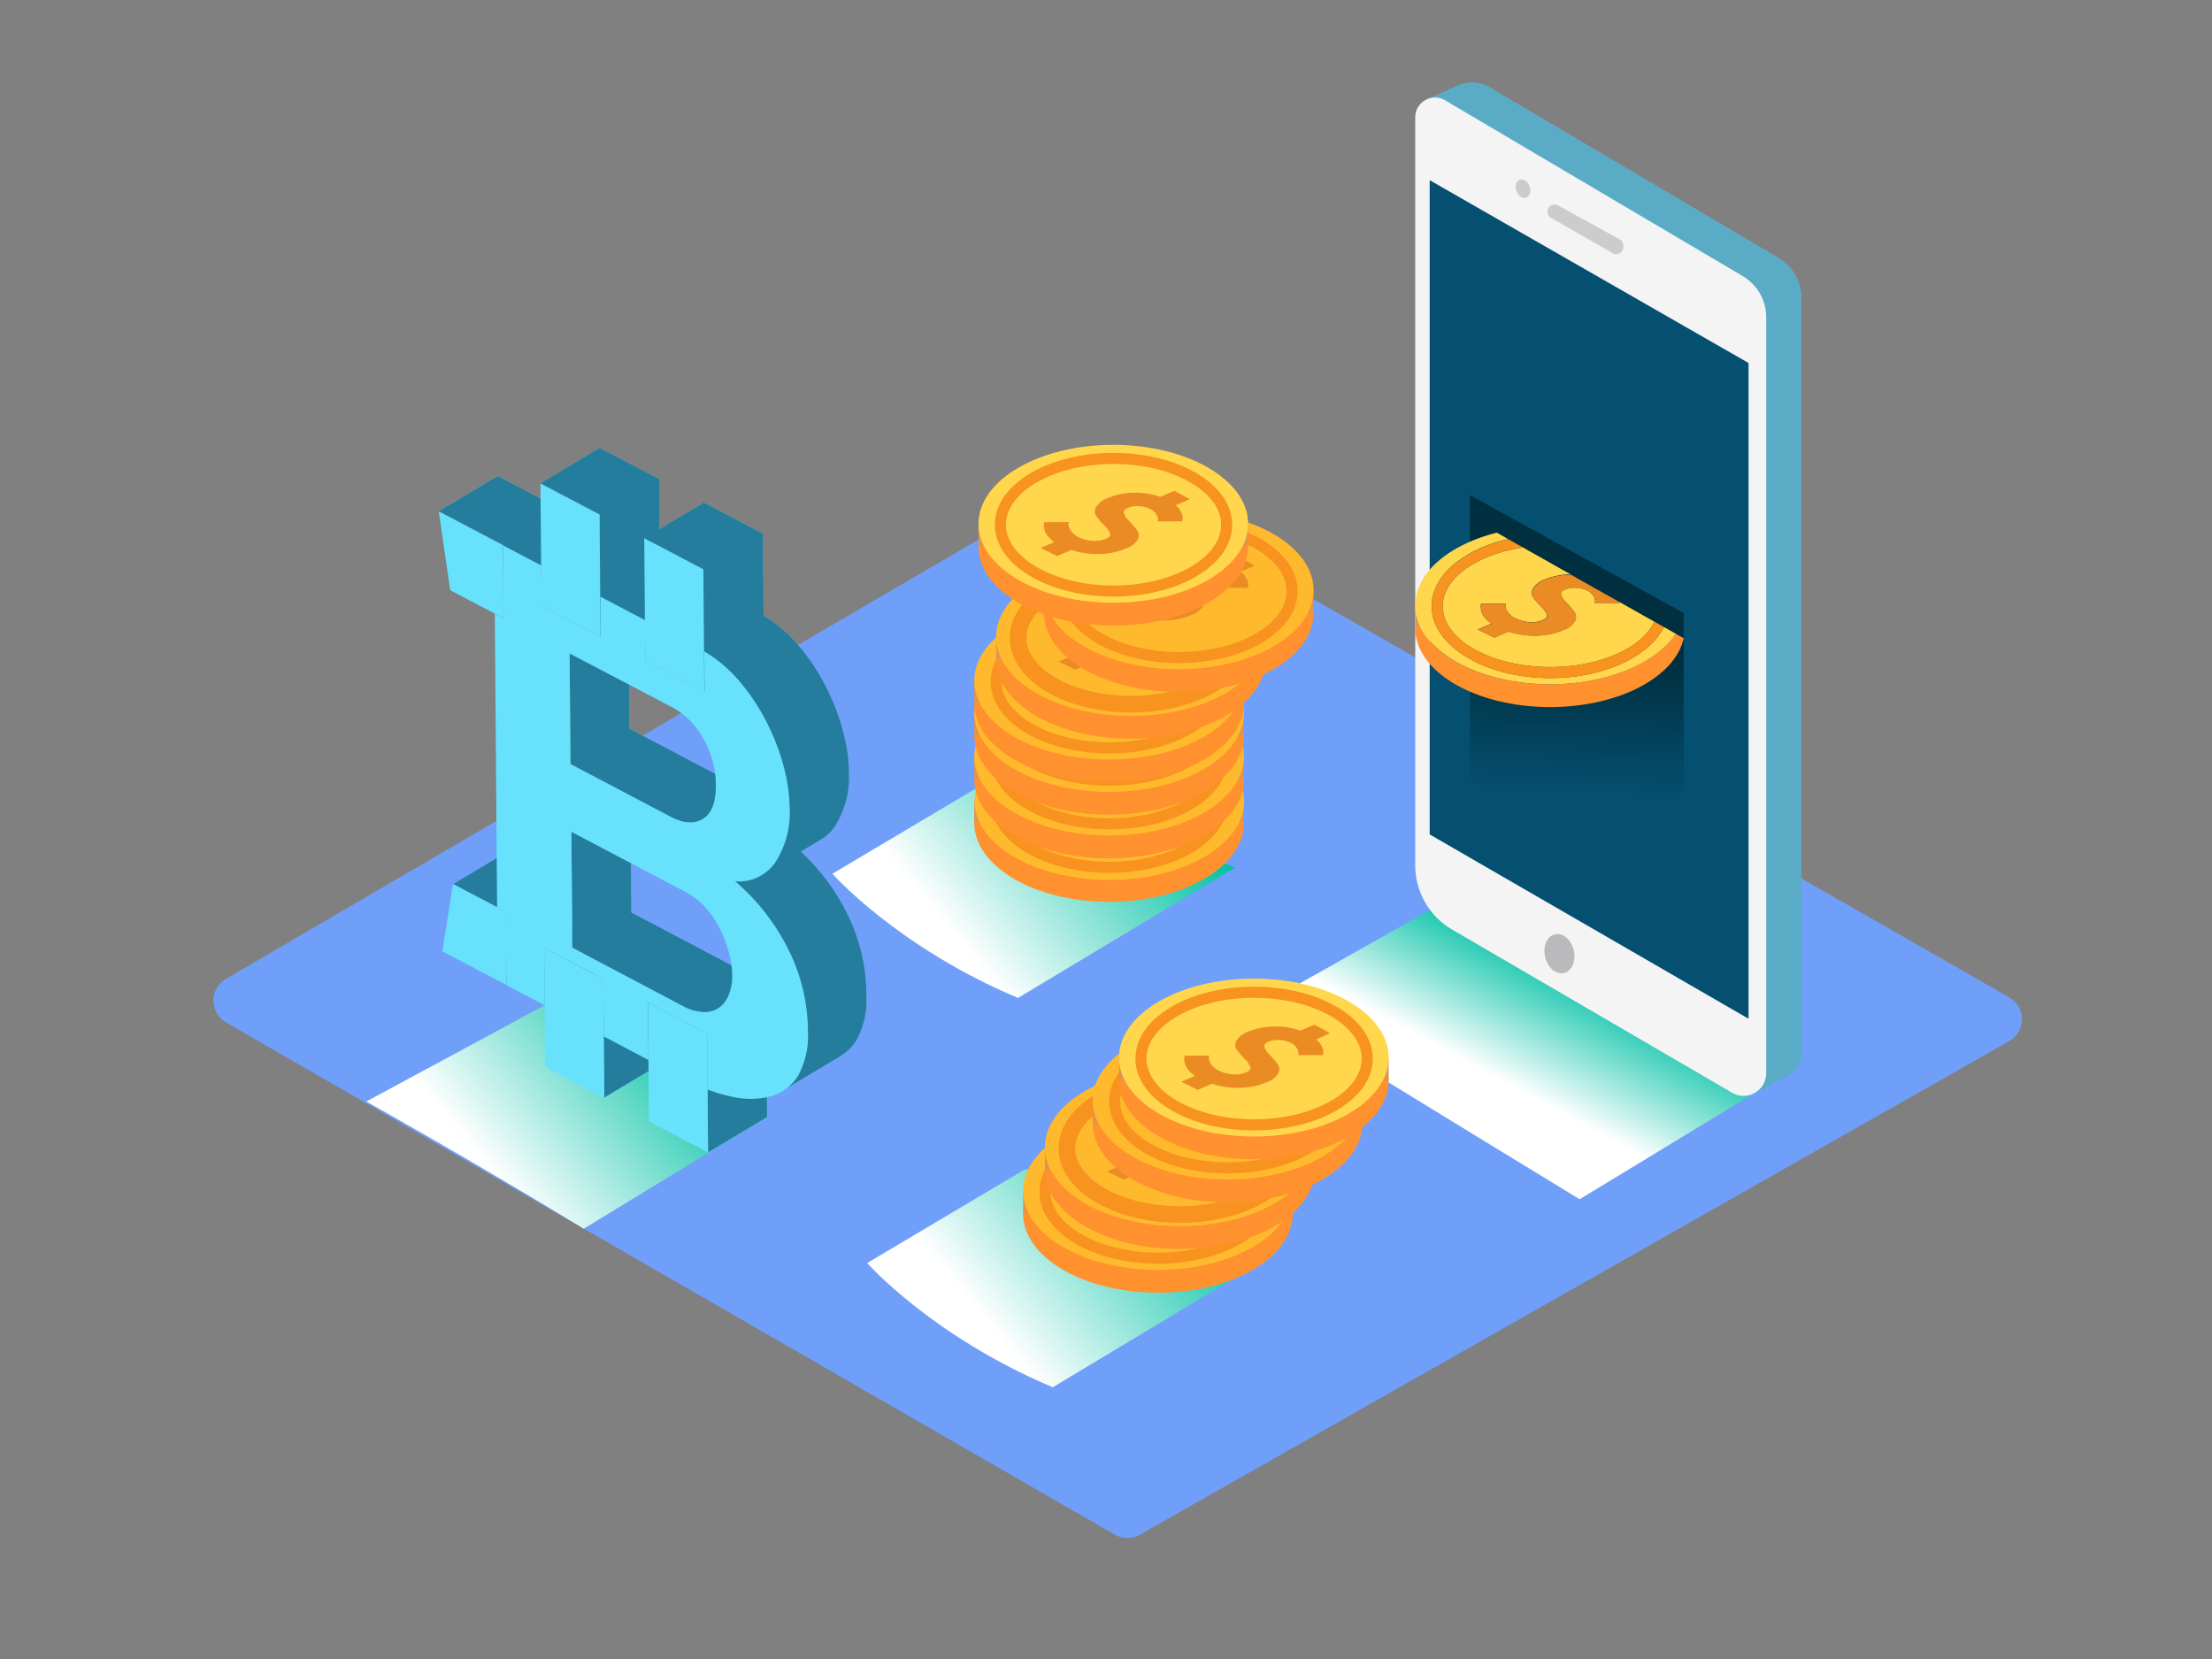 <svg xmlns="http://www.w3.org/2000/svg" xmlns:xlink="http://www.w3.org/1999/xlink" viewBox="0 0 400 300"><rect x="0" y="0" width="400" height="300" fill="#808080" stroke="none"/><defs><linearGradient id="linear-gradient" x1="281.88" y1="173.63" x2="270.45" y2="194.85" gradientUnits="userSpaceOnUse"><stop offset="0" stop-color="#00c1a5"/><stop offset="0.23" stop-color="#3bcfba"/><stop offset="1" stop-color="#fff"/></linearGradient><linearGradient id="linear-gradient-2" x1="123.16" y1="183.48" x2="88.93" y2="211.82" gradientUnits="userSpaceOnUse"><stop offset="0" stop-color="#00c1a5"/><stop offset="1" stop-color="#fff"/></linearGradient><linearGradient id="linear-gradient-3" x1="208.71" y1="139.4" x2="172.7" y2="169.21" xlink:href="#linear-gradient-2"/><linearGradient id="linear-gradient-4" x1="215" y1="209.77" x2="178.98" y2="239.59" xlink:href="#linear-gradient-2"/><linearGradient id="linear-gradient-5" x1="285.49" y1="118.48" x2="284.3" y2="143.47" gradientUnits="userSpaceOnUse"><stop offset="0.01" stop-color="#002f3f"/><stop offset="1" stop-color="#054f70"/></linearGradient></defs><title>201-210</title><g style="isolation:isolate"><g id="Layer_2" data-name="Layer 2"><path d="M40.89,184.9,201.6,277.52a4.56,4.56,0,0,0,4.53,0l157.2-89.25a4.56,4.56,0,0,0,0-7.92L199.91,86.84a4.56,4.56,0,0,0-4.56,0L40.87,177A4.56,4.56,0,0,0,40.89,184.9Z" fill="#709ff9"/><path d="M266.21,160.24l-38,21.45s36.53,22.45,57.44,35.17l33.17-20.15" fill="url(#linear-gradient)" style="mix-blend-mode:multiply"/><path d="M98.49,181.78,66.24,199.19s18.4,10.26,39.31,23L138.72,202" fill="url(#linear-gradient-2)" style="mix-blend-mode:multiply"/><path d="M179.13,141l-28.61,17s11.73,13.27,33.57,22.46l39.29-23.6" fill="url(#linear-gradient-3)" style="mix-blend-mode:multiply"/><ellipse cx="200.56" cy="148.8" rx="24.38" ry="14.28" fill="#ff912e"/><polygon points="176.18 148.81 176.18 144.68 178.83 147.98 176.18 148.81" fill="#e0944f"/><polygon points="224.93 144.68 224.93 148.81 221.84 148.81 224.1 145.49 224.93 144.68" fill="#e0944f"/><ellipse cx="200.6" cy="144.85" rx="24.38" ry="14.28" fill="#ffb92c"/><path d="M212.92,142.77a1.9,1.9,0,0,1,.19,1.08l-.1.38-4.45,0a2,2,0,0,0,.08-.38,1.66,1.66,0,0,0-.27-.81,2.43,2.43,0,0,0-1.08-1,4.87,4.87,0,0,0-2.09-.55,4.51,4.51,0,0,0-2,.31q-.93.4-.72,1a3.86,3.86,0,0,0,.95,1.39,16.94,16.94,0,0,1,1.35,1.55,1.62,1.62,0,0,1,.24,1.72,3.83,3.83,0,0,1-2.16,1.68,12.8,12.8,0,0,1-4.72,1,15.08,15.08,0,0,1-5.16-.73l-2.56,1.1-3-1.46,2.49-1.07a5.61,5.61,0,0,1-1.19-1.07,3.17,3.17,0,0,1-.59-1,3.27,3.27,0,0,1-.15-.81,1.74,1.74,0,0,1,0-.56l.09-.21h4.45a3.55,3.55,0,0,0-.11.45,1.89,1.89,0,0,0,.36,1,3.34,3.34,0,0,0,1.47,1.26,6.32,6.32,0,0,0,2.59.67,5.38,5.38,0,0,0,2.38-.38q.92-.4.7-1a3.84,3.84,0,0,0-1-1.39,14.25,14.25,0,0,1-1.36-1.55,1.6,1.6,0,0,1-.19-1.72,4.15,4.15,0,0,1,2.27-1.72,12.24,12.24,0,0,1,4.52-.89,13.06,13.06,0,0,1,4.82.75l2.55-1.1,2.79,1.52-2.56,1.1A3.64,3.64,0,0,1,212.92,142.77Z" fill="#ea8b24"/><ellipse cx="200.6" cy="144.85" rx="20.46" ry="11.99" fill="none" stroke="#f7931e" stroke-miterlimit="10" stroke-width="2"/><ellipse cx="200.56" cy="140.94" rx="24.38" ry="14.28" fill="#ff912e"/><polygon points="176.18 140.94 176.18 136.81 178.83 140.11 176.18 140.94" fill="#e0944f"/><polygon points="224.93 136.81 224.93 140.94 221.84 140.94 224.1 137.63 224.93 136.81" fill="#e0944f"/><ellipse cx="200.56" cy="136.81" rx="24.38" ry="14.28" fill="#ffb92c"/><path d="M212.92,134.9a1.9,1.9,0,0,1,.19,1.08l-.1.38-4.45,0a2,2,0,0,0,.08-.38,1.66,1.66,0,0,0-.27-.81,2.43,2.43,0,0,0-1.08-1,4.87,4.87,0,0,0-2.09-.55,4.51,4.51,0,0,0-2,.31q-.93.4-.72,1a3.86,3.86,0,0,0,.95,1.39,16.94,16.94,0,0,1,1.35,1.55,1.62,1.62,0,0,1,.24,1.72,3.83,3.83,0,0,1-2.16,1.68,12.8,12.8,0,0,1-4.72,1,15.08,15.08,0,0,1-5.16-.73l-2.56,1.1-3-1.46,2.49-1.07a5.61,5.61,0,0,1-1.19-1.07,3.17,3.17,0,0,1-.59-1,3.27,3.27,0,0,1-.15-.81,1.74,1.74,0,0,1,0-.56l.09-.21h4.45a3.55,3.55,0,0,0-.11.45,1.89,1.89,0,0,0,.36,1,3.34,3.34,0,0,0,1.47,1.26,6.32,6.32,0,0,0,2.59.67,5.38,5.38,0,0,0,2.38-.38q.92-.4.7-1a3.84,3.84,0,0,0-1-1.39,14.25,14.25,0,0,1-1.36-1.55,1.6,1.6,0,0,1-.19-1.72,4.15,4.15,0,0,1,2.27-1.72,12.24,12.24,0,0,1,4.52-.89,13.06,13.06,0,0,1,4.82.75l2.55-1.1,2.79,1.52-2.56,1.1A3.64,3.64,0,0,1,212.92,134.9Z" fill="#ea8b24"/><ellipse cx="200.6" cy="136.99" rx="20.46" ry="11.99" fill="none" stroke="#f7931e" stroke-miterlimit="10" stroke-width="2"/><ellipse cx="200.56" cy="133.04" rx="24.38" ry="14.28" fill="#ff912e"/><polygon points="176.18 133.04 176.18 128.91 178.83 132.21 176.18 133.04" fill="#e0944f"/><polygon points="224.93 128.91 224.93 133.04 221.84 133.04 224.1 129.73 224.93 128.91" fill="#e0944f"/><ellipse cx="200.56" cy="128.92" rx="24.38" ry="14.28" fill="#ffb92c"/><path d="M212.92,127a1.9,1.9,0,0,1,.19,1.08l-.1.38-4.45,0a2,2,0,0,0,.08-.38,1.66,1.66,0,0,0-.27-.81,2.43,2.43,0,0,0-1.08-1,4.87,4.87,0,0,0-2.09-.55,4.51,4.51,0,0,0-2,.31q-.93.4-.72,1a3.86,3.86,0,0,0,.95,1.39,16.94,16.94,0,0,1,1.35,1.55,1.62,1.62,0,0,1,.24,1.72,3.83,3.83,0,0,1-2.16,1.68,12.8,12.8,0,0,1-4.72,1,15.08,15.08,0,0,1-5.16-.73l-2.56,1.1-3-1.46,2.49-1.07a5.61,5.61,0,0,1-1.19-1.07,3.17,3.17,0,0,1-.59-1,3.27,3.27,0,0,1-.15-.81,1.74,1.74,0,0,1,0-.56l.09-.21h4.45a3.55,3.55,0,0,0-.11.45,1.89,1.89,0,0,0,.36,1,3.34,3.34,0,0,0,1.47,1.26,6.32,6.32,0,0,0,2.59.67,5.38,5.38,0,0,0,2.38-.38q.92-.4.7-1a3.84,3.84,0,0,0-1-1.39,14.25,14.25,0,0,1-1.36-1.55,1.6,1.6,0,0,1-.19-1.72,4.15,4.15,0,0,1,2.27-1.72,12.24,12.24,0,0,1,4.52-.89,13.06,13.06,0,0,1,4.82.75l2.55-1.1,2.79,1.52-2.56,1.1A3.64,3.64,0,0,1,212.92,127Z" fill="#ea8b24"/><ellipse cx="200.6" cy="129.09" rx="20.46" ry="11.99" fill="none" stroke="#f7931e" stroke-miterlimit="10" stroke-width="2"/><ellipse cx="200.56" cy="127.2" rx="24.38" ry="14.28" fill="#ff912e"/><polygon points="176.18 127.2 176.18 123.08 178.83 126.37 176.18 127.2" fill="#e0944f"/><polygon points="224.93 123.08 224.93 127.2 221.84 127.2 224.1 123.89 224.93 123.08" fill="#e0944f"/><ellipse cx="200.56" cy="123.08" rx="24.38" ry="14.28" fill="#ffb92c"/><path d="M212.92,121.17a1.9,1.9,0,0,1,.19,1.08l-.1.38-4.45,0a2,2,0,0,0,.08-.38,1.66,1.66,0,0,0-.27-.81,2.43,2.43,0,0,0-1.08-1,4.87,4.87,0,0,0-2.09-.55,4.51,4.51,0,0,0-2,.31q-.93.4-.72,1a3.86,3.86,0,0,0,.95,1.39,16.94,16.94,0,0,1,1.35,1.55,1.62,1.62,0,0,1,.24,1.72,3.83,3.83,0,0,1-2.16,1.68,12.8,12.8,0,0,1-4.72,1,15.08,15.08,0,0,1-5.16-.73l-2.56,1.1-3-1.46,2.49-1.07a5.61,5.61,0,0,1-1.19-1.07,3.17,3.17,0,0,1-.59-1,3.27,3.27,0,0,1-.15-.81,1.74,1.74,0,0,1,0-.56l.09-.21h4.45a3.55,3.55,0,0,0-.11.45,1.89,1.89,0,0,0,.36,1,3.34,3.34,0,0,0,1.47,1.26,6.32,6.32,0,0,0,2.59.67,5.38,5.38,0,0,0,2.38-.38q.92-.4.7-1a3.84,3.84,0,0,0-1-1.39,14.25,14.25,0,0,1-1.36-1.55,1.6,1.6,0,0,1-.19-1.72,4.15,4.15,0,0,1,2.27-1.72,12.24,12.24,0,0,1,4.52-.89,13.06,13.06,0,0,1,4.82.75l2.55-1.1,2.79,1.52-2.56,1.1A3.64,3.64,0,0,1,212.92,121.17Z" fill="#ea8b24"/><ellipse cx="200.6" cy="123.25" rx="20.46" ry="11.99" fill="none" stroke="#f7931e" stroke-miterlimit="10" stroke-width="2"/><ellipse cx="204.51" cy="119.3" rx="24.38" ry="14.28" fill="#ff912e"/><polygon points="180.14 119.3 180.14 115.18 182.79 118.48 180.14 119.3" fill="#e0944f"/><polygon points="228.89 115.18 228.89 119.3 225.79 119.3 228.06 115.99 228.89 115.18" fill="#e0944f"/><ellipse cx="204.51" cy="115.18" rx="24.38" ry="14.28" fill="#ffb92c"/><path d="M216.88,113.27a1.9,1.9,0,0,1,.19,1.08l-.1.38-4.45,0a2,2,0,0,0,.08-.38,1.66,1.66,0,0,0-.27-.81,2.43,2.43,0,0,0-1.08-1,4.87,4.87,0,0,0-2.09-.55,4.51,4.51,0,0,0-2,.31q-.93.4-.72,1a3.86,3.86,0,0,0,.95,1.39,16.94,16.94,0,0,1,1.35,1.55,1.62,1.62,0,0,1,.24,1.72,3.83,3.83,0,0,1-2.16,1.68,12.8,12.8,0,0,1-4.72,1A15.08,15.08,0,0,1,197,120l-2.56,1.1-3-1.46,2.49-1.07a5.61,5.61,0,0,1-1.19-1.07,3.17,3.17,0,0,1-.59-1,3.27,3.27,0,0,1-.15-.81,1.74,1.74,0,0,1,0-.56l.09-.21h4.45a3.55,3.55,0,0,0-.11.45,1.89,1.89,0,0,0,.36,1,3.34,3.34,0,0,0,1.47,1.26,6.32,6.32,0,0,0,2.59.67,5.38,5.38,0,0,0,2.38-.38q.92-.4.7-1a3.84,3.84,0,0,0-1-1.39,14.25,14.25,0,0,1-1.36-1.55,1.6,1.6,0,0,1-.19-1.72,4.15,4.15,0,0,1,2.27-1.72,12.24,12.24,0,0,1,4.52-.89,13.06,13.06,0,0,1,4.82.75l2.55-1.1,2.79,1.52-2.56,1.1A3.64,3.64,0,0,1,216.88,113.27Z" fill="#ea8b24"/><ellipse cx="204.56" cy="115.35" rx="20.46" ry="11.99" fill="none" stroke="#f7931e" stroke-miterlimit="10" stroke-width="3"/><ellipse cx="213.15" cy="110.86" rx="24.38" ry="14.28" fill="#ff912e"/><polygon points="188.77 110.86 188.77 106.73 191.43 110.03 188.77 110.86" fill="#e0944f"/><polygon points="237.52 106.73 237.52 110.86 234.43 110.86 236.7 107.55 237.52 106.73" fill="#e0944f"/><ellipse cx="213.15" cy="106.73" rx="24.38" ry="14.28" fill="#ffb92c"/><path d="M225.51,104.83a1.9,1.9,0,0,1,.19,1.08l-.1.38-4.45,0a2,2,0,0,0,.08-.38,1.66,1.66,0,0,0-.27-.81,2.43,2.43,0,0,0-1.08-1,4.87,4.87,0,0,0-2.09-.55,4.51,4.51,0,0,0-2,.31q-.93.4-.72,1a3.86,3.86,0,0,0,.95,1.39,16.94,16.94,0,0,1,1.35,1.55,1.62,1.62,0,0,1,.24,1.72,3.83,3.83,0,0,1-2.16,1.68,12.8,12.8,0,0,1-4.72,1,15.08,15.08,0,0,1-5.16-.73l-2.56,1.1-3-1.46,2.49-1.07a5.61,5.61,0,0,1-1.19-1.07,3.17,3.17,0,0,1-.59-1,3.27,3.27,0,0,1-.15-.81,1.74,1.74,0,0,1,0-.56l.09-.21h4.45a3.55,3.55,0,0,0-.11.45,1.89,1.89,0,0,0,.36,1,3.34,3.34,0,0,0,1.47,1.26,6.32,6.32,0,0,0,2.59.67,5.38,5.38,0,0,0,2.38-.38q.92-.4.7-1a3.84,3.84,0,0,0-1-1.39,14.25,14.25,0,0,1-1.36-1.55,1.6,1.6,0,0,1-.19-1.72,4.15,4.15,0,0,1,2.27-1.72,12.24,12.24,0,0,1,4.52-.89,13.06,13.06,0,0,1,4.82.75l2.55-1.1,2.79,1.52-2.56,1.1A3.64,3.64,0,0,1,225.51,104.83Z" fill="#ea8b24"/><ellipse cx="213.19" cy="106.91" rx="20.46" ry="11.99" fill="none" stroke="#f7931e" stroke-miterlimit="10" stroke-width="2"/><ellipse cx="201.32" cy="98.84" rx="24.38" ry="14.28" fill="#ff912e"/><polygon points="176.94 98.84 176.94 94.72 179.6 98.02 176.94 98.84" fill="#e0944f"/><polygon points="225.69 94.72 225.69 98.84 222.6 98.84 224.87 95.53 225.69 94.72" fill="#e0944f"/><ellipse cx="201.32" cy="94.72" rx="24.38" ry="14.28" fill="#ffd64c"/><path d="M213.68,92.81a1.9,1.9,0,0,1,.19,1.08l-.1.38-4.45,0a2,2,0,0,0,.08-.38,1.66,1.66,0,0,0-.27-.81,2.43,2.43,0,0,0-1.08-1,4.87,4.87,0,0,0-2.09-.55,4.51,4.51,0,0,0-2,.31q-.93.4-.72,1a3.86,3.86,0,0,0,.95,1.39,16.94,16.94,0,0,1,1.35,1.55,1.62,1.62,0,0,1,.24,1.72,3.83,3.83,0,0,1-2.16,1.68,12.8,12.8,0,0,1-4.72,1,15.08,15.08,0,0,1-5.16-.73l-2.56,1.1-3-1.46,2.49-1.07A5.61,5.61,0,0,1,189.52,97a3.17,3.17,0,0,1-.59-1,3.27,3.27,0,0,1-.15-.81,1.74,1.74,0,0,1,0-.56l.09-.21h4.45a3.55,3.55,0,0,0-.11.45,1.89,1.89,0,0,0,.36,1,3.34,3.34,0,0,0,1.47,1.26,6.32,6.32,0,0,0,2.59.67,5.38,5.38,0,0,0,2.38-.38q.92-.4.7-1a3.84,3.84,0,0,0-1-1.39,14.25,14.25,0,0,1-1.36-1.55,1.6,1.6,0,0,1-.19-1.72A4.15,4.15,0,0,1,200.48,90a12.24,12.24,0,0,1,4.52-.89,13.06,13.06,0,0,1,4.82.75l2.55-1.1,2.79,1.52-2.56,1.1A3.64,3.64,0,0,1,213.68,92.81Z" fill="#ea8b24"/><ellipse cx="201.36" cy="94.89" rx="20.46" ry="11.99" fill="none" stroke="#f7931e" stroke-miterlimit="10" stroke-width="2"/><path d="M278.58,91.54a2.68,2.68,0,0,0-1.37-1.83,1.41,1.41,0,0,0-1.88.49,1.56,1.56,0,0,0-.14,1v0A3,3,0,0,0,276,94a1.39,1.39,0,0,0,1.95,0A2.81,2.81,0,0,0,278.58,91.54Z" fill="#5a2500"/><path d="M321.48,46.56,269.12,15.64a6.36,6.36,0,0,0-5-.34h0l-.08,0a6.59,6.59,0,0,0-1.11.49L258,18l2.65,1.17h0l1.63,134a13.49,13.49,0,0,0,6.7,11.66l48.81,28.44-.76,4.58,6.62-3.5h0a4.06,4.06,0,0,0,2.11-3.58V54A8.67,8.67,0,0,0,321.48,46.56Z" fill="#68e1fd"/><path d="M321.48,46.56,269.12,15.64a6.36,6.36,0,0,0-5-.34h0l-.08,0a6.59,6.59,0,0,0-1.11.49L258,18l2.65,1.17h0l1.63,134a13.49,13.49,0,0,0,6.7,11.66l48.81,28.44-.76,4.58,6.62-3.5h0a4.06,4.06,0,0,0,2.11-3.58V54A8.67,8.67,0,0,0,321.48,46.56Z" fill="#3f3d56" opacity="0.33"/><path d="M313.23,197.61l-50.61-29.49a13.49,13.49,0,0,1-6.7-11.66V21.23a3.58,3.58,0,0,1,5.41-3.09l53.8,31.78a8.67,8.67,0,0,1,4.26,7.47V194.07A4.1,4.1,0,0,1,313.23,197.61Z" fill="#f4f4f4"/><polygon points="316.19 65.64 258.53 32.58 258.53 150.89 316.19 184.22 316.19 65.64" fill="#054f70"/><ellipse cx="281.99" cy="172.47" rx="2.66" ry="3.59" transform="translate(-32.34 70.19) rotate(-13.43)" fill="#bababc"/><path d="M279.83,38.27h0a1.29,1.29,0,0,0,.65,1.12l11.14,6.4a1.29,1.29,0,0,0,1.93-1.12V44.4a1.29,1.29,0,0,0-.67-1.13l-11.14-6.13A1.29,1.29,0,0,0,279.83,38.27Z" fill="#ccc"/><ellipse cx="274.72" cy="34.87" rx="1.26" ry="1.72" transform="matrix(0.94, -0.35, 0.35, 0.94, 4.97, 97.5)" fill="#ccc"/><path d="M185.42,211.4l-28.61,17s11.73,13.27,33.57,22.46l39.29-23.6" fill="url(#linear-gradient-4)" style="mix-blend-mode:multiply"/><ellipse cx="209.39" cy="219.48" rx="24.38" ry="14.28" fill="#ff912e"/><polygon points="185.01 219.49 185.01 215.36 187.66 218.66 185.01 219.49" fill="#e0944f"/><polygon points="233.76 215.36 233.76 219.49 230.67 219.49 232.94 216.17 233.76 215.36" fill="#e0944f"/><ellipse cx="209.39" cy="215.36" rx="24.38" ry="14.28" fill="#ffb92c"/><path d="M221.75,213.45a1.9,1.9,0,0,1,.19,1.08l-.1.38-4.45,0a2,2,0,0,0,.08-.38,1.66,1.66,0,0,0-.27-.81,2.43,2.43,0,0,0-1.08-1,4.87,4.87,0,0,0-2.09-.55,4.51,4.51,0,0,0-2,.31q-.93.4-.72,1a3.86,3.86,0,0,0,.95,1.39,16.94,16.94,0,0,1,1.35,1.55,1.62,1.62,0,0,1,.24,1.72,3.83,3.83,0,0,1-2.16,1.68,12.8,12.8,0,0,1-4.72,1,15.08,15.08,0,0,1-5.16-.73l-2.56,1.1-3-1.46,2.49-1.07a5.61,5.61,0,0,1-1.19-1.07,3.17,3.17,0,0,1-.59-1,3.27,3.27,0,0,1-.15-.81,1.74,1.74,0,0,1,0-.56l.09-.21h4.45a3.55,3.55,0,0,0-.11.45,1.89,1.89,0,0,0,.36,1,3.34,3.34,0,0,0,1.47,1.26,6.32,6.32,0,0,0,2.59.67,5.38,5.38,0,0,0,2.38-.38q.92-.4.7-1a3.84,3.84,0,0,0-1-1.39,14.25,14.25,0,0,1-1.36-1.55,1.6,1.6,0,0,1-.19-1.72,4.15,4.15,0,0,1,2.27-1.72,12.24,12.24,0,0,1,4.52-.89,13.06,13.06,0,0,1,4.82.75l2.55-1.1,2.79,1.52-2.56,1.1A3.64,3.64,0,0,1,221.75,213.45Z" fill="#ea8b24"/><ellipse cx="209.43" cy="215.53" rx="20.46" ry="11.99" fill="none" stroke="#f7931e" stroke-miterlimit="10" stroke-width="2"/><ellipse cx="213.34" cy="211.59" rx="24.38" ry="14.28" fill="#ff912e"/><polygon points="188.97 211.59 188.97 207.46 191.62 210.76 188.97 211.59" fill="#e0944f"/><polygon points="237.72 207.46 237.72 211.59 234.63 211.59 236.89 208.28 237.72 207.46" fill="#e0944f"/><ellipse cx="213.34" cy="207.46" rx="24.38" ry="14.28" fill="#ffb92c"/><path d="M225.71,205.55a1.9,1.9,0,0,1,.19,1.08l-.1.38-4.45,0a2,2,0,0,0,.08-.38,1.66,1.66,0,0,0-.27-.81,2.43,2.43,0,0,0-1.08-1,4.87,4.87,0,0,0-2.09-.55,4.51,4.51,0,0,0-2,.31q-.93.4-.72,1a3.86,3.86,0,0,0,.95,1.39,16.94,16.94,0,0,1,1.35,1.55,1.62,1.62,0,0,1,.24,1.72,3.83,3.83,0,0,1-2.16,1.68,12.8,12.8,0,0,1-4.72,1,15.08,15.08,0,0,1-5.16-.73l-2.56,1.1-3-1.46,2.49-1.07a5.61,5.61,0,0,1-1.19-1.07,3.17,3.17,0,0,1-.59-1,3.27,3.27,0,0,1-.15-.81,1.74,1.74,0,0,1,0-.56l.09-.21h4.45a3.55,3.55,0,0,0-.11.45,1.89,1.89,0,0,0,.36,1,3.34,3.34,0,0,0,1.47,1.26,6.32,6.32,0,0,0,2.59.67,5.38,5.38,0,0,0,2.38-.38q.92-.4.7-1a3.84,3.84,0,0,0-1-1.39,14.25,14.25,0,0,1-1.36-1.55,1.6,1.6,0,0,1-.19-1.72,4.15,4.15,0,0,1,2.27-1.72,12.24,12.24,0,0,1,4.52-.89,13.06,13.06,0,0,1,4.82.75l2.55-1.1,2.79,1.52-2.56,1.1A3.64,3.64,0,0,1,225.71,205.55Z" fill="#ea8b24"/><ellipse cx="213.39" cy="207.64" rx="20.46" ry="11.99" fill="none" stroke="#f7931e" stroke-miterlimit="10" stroke-width="3"/><ellipse cx="221.98" cy="203.14" rx="24.38" ry="14.28" fill="#ff912e"/><polygon points="197.6 203.14 197.6 199.02 200.26 202.31 197.6 203.14" fill="#e0944f"/><polygon points="246.35 199.02 246.35 203.14 243.26 203.14 245.53 199.83 246.35 199.02" fill="#e0944f"/><ellipse cx="221.98" cy="199.02" rx="24.38" ry="14.28" fill="#ffb92c"/><path d="M234.34,197.11a1.9,1.9,0,0,1,.19,1.08l-.1.38-4.45,0a2,2,0,0,0,.08-.38,1.66,1.66,0,0,0-.27-.81,2.43,2.43,0,0,0-1.08-1,4.87,4.87,0,0,0-2.09-.55,4.51,4.51,0,0,0-2,.31q-.93.4-.72,1a3.86,3.86,0,0,0,.95,1.39,16.94,16.94,0,0,1,1.35,1.55,1.62,1.62,0,0,1,.24,1.72,3.83,3.83,0,0,1-2.16,1.68,12.8,12.8,0,0,1-4.72,1,15.08,15.08,0,0,1-5.16-.73l-2.56,1.1-3-1.46,2.49-1.07a5.61,5.61,0,0,1-1.19-1.07,3.17,3.17,0,0,1-.59-1,3.27,3.27,0,0,1-.15-.81,1.74,1.74,0,0,1,0-.56l.09-.21H214a3.55,3.55,0,0,0-.11.45,1.89,1.89,0,0,0,.36,1,3.34,3.34,0,0,0,1.47,1.26,6.32,6.32,0,0,0,2.59.67,5.38,5.38,0,0,0,2.38-.38q.92-.4.7-1a3.84,3.84,0,0,0-1-1.39,14.25,14.25,0,0,1-1.36-1.55,1.6,1.6,0,0,1-.19-1.72,4.15,4.15,0,0,1,2.27-1.72,12.24,12.24,0,0,1,4.52-.89,13.06,13.06,0,0,1,4.82.75l2.55-1.1,2.79,1.52-2.56,1.1A3.64,3.64,0,0,1,234.34,197.11Z" fill="#ea8b24"/><ellipse cx="222.02" cy="199.19" rx="20.46" ry="11.99" fill="none" stroke="#f7931e" stroke-miterlimit="10" stroke-width="2"/><ellipse cx="226.73" cy="195.37" rx="24.38" ry="14.28" fill="#ff912e"/><polygon points="202.36 195.37 202.36 191.24 205.01 194.54 202.36 195.37" fill="#e0944f"/><polygon points="251.11 191.24 251.11 195.37 248.02 195.37 250.28 192.06 251.11 191.24" fill="#e0944f"/><ellipse cx="226.73" cy="191.24" rx="24.38" ry="14.28" fill="#ffd64c"/><path d="M239.1,189.34a1.9,1.9,0,0,1,.19,1.08l-.1.38-4.45,0a2,2,0,0,0,.08-.38,1.66,1.66,0,0,0-.27-.81,2.43,2.43,0,0,0-1.08-1,4.87,4.87,0,0,0-2.09-.55,4.51,4.51,0,0,0-2,.31q-.93.4-.72,1a3.86,3.86,0,0,0,.95,1.39,16.94,16.94,0,0,1,1.35,1.55,1.62,1.62,0,0,1,.24,1.72,3.83,3.83,0,0,1-2.16,1.68,12.8,12.8,0,0,1-4.72,1,15.08,15.08,0,0,1-5.16-.73l-2.56,1.1-3-1.46,2.49-1.07a5.61,5.61,0,0,1-1.19-1.07,3.17,3.17,0,0,1-.59-1,3.27,3.27,0,0,1-.15-.81,1.74,1.74,0,0,1,0-.56l.09-.21h4.45a3.55,3.55,0,0,0-.11.45,1.89,1.89,0,0,0,.36,1,3.34,3.34,0,0,0,1.47,1.26,6.32,6.32,0,0,0,2.59.67,5.38,5.38,0,0,0,2.38-.38q.92-.4.7-1a3.84,3.84,0,0,0-1-1.39,14.25,14.25,0,0,1-1.36-1.55,1.6,1.6,0,0,1-.19-1.72,4.15,4.15,0,0,1,2.27-1.72,12.24,12.24,0,0,1,4.52-.89,13.06,13.06,0,0,1,4.82.75l2.55-1.1,2.79,1.52L238,188A3.64,3.64,0,0,1,239.1,189.34Z" fill="#ea8b24"/><ellipse cx="226.78" cy="191.42" rx="20.46" ry="11.99" fill="none" stroke="#f7931e" stroke-miterlimit="10" stroke-width="2"/><polyline points="304.47 110.86 304.47 161.93 265.81 141.44 265.81 89.54" fill="url(#linear-gradient-5)"/><path d="M280.3,123.74c-11.19,0-20.61-4.42-23.48-10.44l-.9.28c0,7.89,10.91,14.28,24.38,14.28,12.41,0,22.64-5.43,24.17-12.45L303,114.6C299.52,119.94,290.67,123.74,280.3,123.74Z" fill="#ff912e"/><path d="M255.93,109.46v4.12l.9-.28A8.88,8.88,0,0,1,255.93,109.46Z" fill="#e0944f"/><path d="M260.89,109.63c0,6.06,8.73,11,19.46,11,9,0,16.62-3.49,18.81-8.21l-6.34-3.58,0,.18-4.45,0a2,2,0,0,0,.08-.38,1.66,1.66,0,0,0-.27-.81,2.43,2.43,0,0,0-1.08-1,4.87,4.87,0,0,0-2.09-.55,4.51,4.51,0,0,0-2,.31q-.93.4-.72,1a3.86,3.86,0,0,0,.95,1.39,16.93,16.93,0,0,1,1.35,1.55,1.62,1.62,0,0,1,.24,1.72,3.83,3.83,0,0,1-2.16,1.68,12.8,12.8,0,0,1-4.72,1,15.08,15.08,0,0,1-5.16-.73l-2.56,1.1-3-1.46,2.49-1.07a5.62,5.62,0,0,1-1.19-1.07,3.17,3.17,0,0,1-.59-1,3.27,3.27,0,0,1-.15-.81,1.74,1.74,0,0,1,0-.56l.09-.21h4.45a3.59,3.59,0,0,0-.11.45,1.89,1.89,0,0,0,.36,1,3.34,3.34,0,0,0,1.47,1.26,6.32,6.32,0,0,0,2.59.67,5.38,5.38,0,0,0,2.38-.38q.92-.4.7-1a3.84,3.84,0,0,0-1-1.39,14.25,14.25,0,0,1-1.36-1.55,1.6,1.6,0,0,1-.19-1.72,4.15,4.15,0,0,1,2.27-1.71,12.24,12.24,0,0,1,4.52-.89h.06L275.4,99C267.06,100.25,260.89,104.54,260.89,109.63Z" fill="#ffd64c"/><path d="M256.83,113.3c2.87,6,12.29,10.44,23.48,10.44,10.37,0,19.21-3.79,22.74-9.14l-2.16-1.22c-2.67,5.34-10.86,9.23-20.54,9.23-11.83,0-21.46-5.83-21.46-13,0-5.54,5.76-10.26,13.84-12.13l-2.06-1.16c-8.66,2.19-14.73,7.24-14.73,13.12A8.88,8.88,0,0,0,256.83,113.3Z" fill="#ffd64c"/><path d="M279.47,104.78a4.15,4.15,0,0,0-2.27,1.71,1.6,1.6,0,0,0,.19,1.72,14.25,14.25,0,0,0,1.36,1.55,3.84,3.84,0,0,1,1,1.39q.23.65-.7,1a5.38,5.38,0,0,1-2.38.38,6.32,6.32,0,0,1-2.59-.67,3.34,3.34,0,0,1-1.47-1.26,1.89,1.89,0,0,1-.36-1,3.59,3.59,0,0,1,.11-.45h-4.45l-.09.21a1.74,1.74,0,0,0,0,.56,3.27,3.27,0,0,0,.15.81,3.17,3.17,0,0,0,.59,1,5.62,5.62,0,0,0,1.19,1.07l-2.49,1.07,3,1.46,2.56-1.1a15.08,15.08,0,0,0,5.16.73,12.8,12.8,0,0,0,4.72-1,3.83,3.83,0,0,0,2.16-1.68,1.62,1.62,0,0,0-.24-1.72,16.93,16.93,0,0,0-1.35-1.55,3.86,3.86,0,0,1-.95-1.39q-.22-.65.72-1a4.51,4.51,0,0,1,2-.31,4.87,4.87,0,0,1,2.09.55,2.43,2.43,0,0,1,1.08,1,1.66,1.66,0,0,1,.27.81,2,2,0,0,1-.08.38l4.45,0,0-.18-8.76-4.94H284A12.24,12.24,0,0,0,279.47,104.78Z" fill="#ea8b24"/><path d="M258.89,109.63c0,7.16,9.63,13,21.46,13,9.68,0,17.87-3.9,20.54-9.23l-1.73-1c-2.19,4.72-9.78,8.21-18.81,8.21-10.73,0-19.46-4.93-19.46-11,0-5.09,6.18-9.37,14.52-10.61l-2.68-1.51C264.65,99.37,258.89,104.09,258.89,109.63Z" fill="#f7931e"/><g style="isolation:isolate"><path d="M137.8,176.63a8.14,8.14,0,0,1-3.48-1L114.16,165,114,144l-10.68,6.4.14,17.95-1,.63-.15.09-.08-10.57-1.58-.83-8-4.21-10.68,6.4,8,4.21,1.58.83.09,11.46-1.57.94,1.58.82L98.42,174l.06,7.74,9.18-5.51,1.42.75.08,10.39.09,11.12,10.68-6.4,0-2.06,6.51-3.9,1.42.75.08,10.09.09,11.42,10.68-6.4-.09-11.42-.08-10.09-3-1.57,4.91-2.94A4.59,4.59,0,0,1,137.8,176.63Z" fill="#68e1fd"/><path d="M153.18,165.17A38.84,38.84,0,0,0,144.82,154l3.69-2.21a8,8,0,0,0,2.54-2.47,16.52,16.52,0,0,0,2.48-9.57,31.07,31.07,0,0,0-1.19-7.93,39.91,39.91,0,0,0-3.26-8.18,37.33,37.33,0,0,0-5-7.28,23.8,23.8,0,0,0-6-5h0l-.12-14.85-10.69-5.63-8,4.8-.07-9.06L108.41,81l-10.68,6.4,10.69,5.63,0,2.75-6.8-3.59v0L90,86.07l-10.68,6.4L91,98.59v0L91,110l-1.57.94,1.58.83,6.83-4.09v1.83L108.3,115,103,118.17l.16,20,18.11,9.54q3.44,1.81,5.83.4l10.68-6.4q-2.39,1.4-5.83-.4l-18.11-9.54-.16-19.71,1.29-.78,1.6.84.06,7.27,10.69,5.63,5.19-3.11c.26.27.53.53.78.82a37.32,37.32,0,0,1,5,7.28,39.92,39.92,0,0,1,3.26,8.18,31.07,31.07,0,0,1,1.19,7.93,17.54,17.54,0,0,1-1.74,8.29l-8.15,4.89a39,39,0,0,1,9.55,12.23,33.27,33.27,0,0,1,3.6,14.88,15.1,15.1,0,0,1-1.7,7.92,8.54,8.54,0,0,1-2.92,3l10.68-6.4a8.54,8.54,0,0,0,2.92-3,15.11,15.11,0,0,0,1.7-7.92A33.27,33.27,0,0,0,153.18,165.17Zm-26-62.21,0,2.75-8-4.21,0-2.75Z" fill="#68e1fd"/><g opacity="0.68"><path d="M137.8,176.63a8.14,8.14,0,0,1-3.48-1L114.16,165,114,144l-10.68,6.4.14,17.95-1,.63-.15.09-.08-10.57-1.58-.83-8-4.21-10.68,6.4,8,4.21,1.58.83.09,11.46-1.57.94,1.58.82L98.42,174l.06,7.74,9.18-5.51,1.42.75.08,10.39.09,11.12,10.68-6.4,0-2.06,6.51-3.9,1.42.75.08,10.09.09,11.42,10.68-6.4-.09-11.42-.08-10.09-3-1.57,4.91-2.94A4.59,4.59,0,0,1,137.8,176.63Z" fill="#054f70"/><path d="M153.18,165.17A38.84,38.84,0,0,0,144.82,154l3.69-2.21a8,8,0,0,0,2.54-2.47,16.52,16.52,0,0,0,2.48-9.57,31.07,31.07,0,0,0-1.19-7.93,39.91,39.91,0,0,0-3.26-8.18,37.33,37.33,0,0,0-5-7.28,23.8,23.8,0,0,0-6-5h0l-.12-14.85-10.69-5.63-8,4.8-.07-9.06L108.41,81l-10.68,6.4,10.69,5.63,0,2.75-6.8-3.59v0L90,86.07l-10.68,6.4L91,98.59v0L91,110l-1.57.94,1.58.83,6.83-4.09v1.83L108.3,115,103,118.17l.16,20,18.11,9.54q3.44,1.81,5.83.4l10.68-6.4q-2.39,1.4-5.83-.4l-18.11-9.54-.16-19.71,1.29-.78,1.6.84.06,7.27,10.69,5.63,5.19-3.11c.26.27.53.53.78.82a37.32,37.32,0,0,1,5,7.28,39.92,39.92,0,0,1,3.26,8.18,31.07,31.07,0,0,1,1.19,7.93,17.54,17.54,0,0,1-1.74,8.29l-8.15,4.89a39,39,0,0,1,9.55,12.23,33.27,33.27,0,0,1,3.6,14.88,15.1,15.1,0,0,1-1.7,7.92,8.54,8.54,0,0,1-2.92,3l10.68-6.4a8.54,8.54,0,0,0,2.92-3,15.11,15.11,0,0,0,1.7-7.92A33.27,33.27,0,0,0,153.18,165.17Zm-26-62.21,0,2.75-8-4.21,0-2.75Z" fill="#054f70"/></g><polygon points="91.49 164.92 91.59 178.13 90.01 177.3 79.99 172.02 81.91 159.87 89.91 164.08 91.49 164.92" fill="#68e1fd"/><polygon points="109.09 177.02 109.18 187.41 109.27 198.53 98.58 192.9 98.49 181.78 98.4 171.39 109.09 177.02" fill="#68e1fd"/><polygon points="127.87 186.91 127.95 197 128.04 208.42 117.35 202.79 117.26 191.67 117.18 181.28 127.87 186.91" fill="#68e1fd"/><polygon points="90.96 98.59 90.96 98.64 91.06 111.81 89.48 110.97 81.41 106.72 79.35 92.48 90.96 98.59" fill="#68e1fd"/><polygon points="108.42 93.07 108.54 107.91 108.6 115.17 97.91 109.54 97.85 102.27 97.73 87.44 108.42 93.07" fill="#68e1fd"/><path d="M142.5,171.58a33.27,33.27,0,0,1,3.6,14.88,15.11,15.11,0,0,1-1.7,7.92,8.32,8.32,0,0,1-4.82,3.81,14.52,14.52,0,0,1-7.14.14,28.18,28.18,0,0,1-4.49-1.32l-.08-10.09-10.69-5.63.08,10.39-8.08-4.26L109.09,177,98.4,171.39l.08,10.39L90,177.31l1.58.82-.11-13.22-1.58-.83L89.48,111l1.58.83L91,98.64l6.89,3.63.06,7.27,10.69,5.63-.06-7.27,8.08,4.26.06,7.27,10.69,5.63-.06-7.26a23.8,23.8,0,0,1,6,5,37.33,37.33,0,0,1,5,7.28,39.92,39.92,0,0,1,3.26,8.18,31.07,31.07,0,0,1,1.19,7.93,16.52,16.52,0,0,1-2.48,9.57,8,8,0,0,1-7.41,3.61A39,39,0,0,1,142.5,171.58ZM131.74,180a8.82,8.82,0,0,0,.66-3.66,16.73,16.73,0,0,0-.67-4.42A21.89,21.89,0,0,0,130,167.6a18,18,0,0,0-2.57-3.64,12,12,0,0,0-3.26-2.55l-20.85-11,.17,20.95L123.64,182a8.14,8.14,0,0,0,3.48,1,4.58,4.58,0,0,0,2.8-.7,5.15,5.15,0,0,0,1.83-2.33M103,118.17l.16,20,18.11,9.54q3.44,1.81,5.83.4c1.58-1,2.37-3,2.35-6.13a16.75,16.75,0,0,0-2.28-8.44,13.87,13.87,0,0,0-5.48-5.57L103,118.17" fill="#68e1fd"/><polygon points="127.19 102.96 127.31 117.81 127.37 125.07 116.68 119.43 116.62 112.17 116.5 97.33 127.19 102.96" fill="#68e1fd"/></g></g></g></svg>